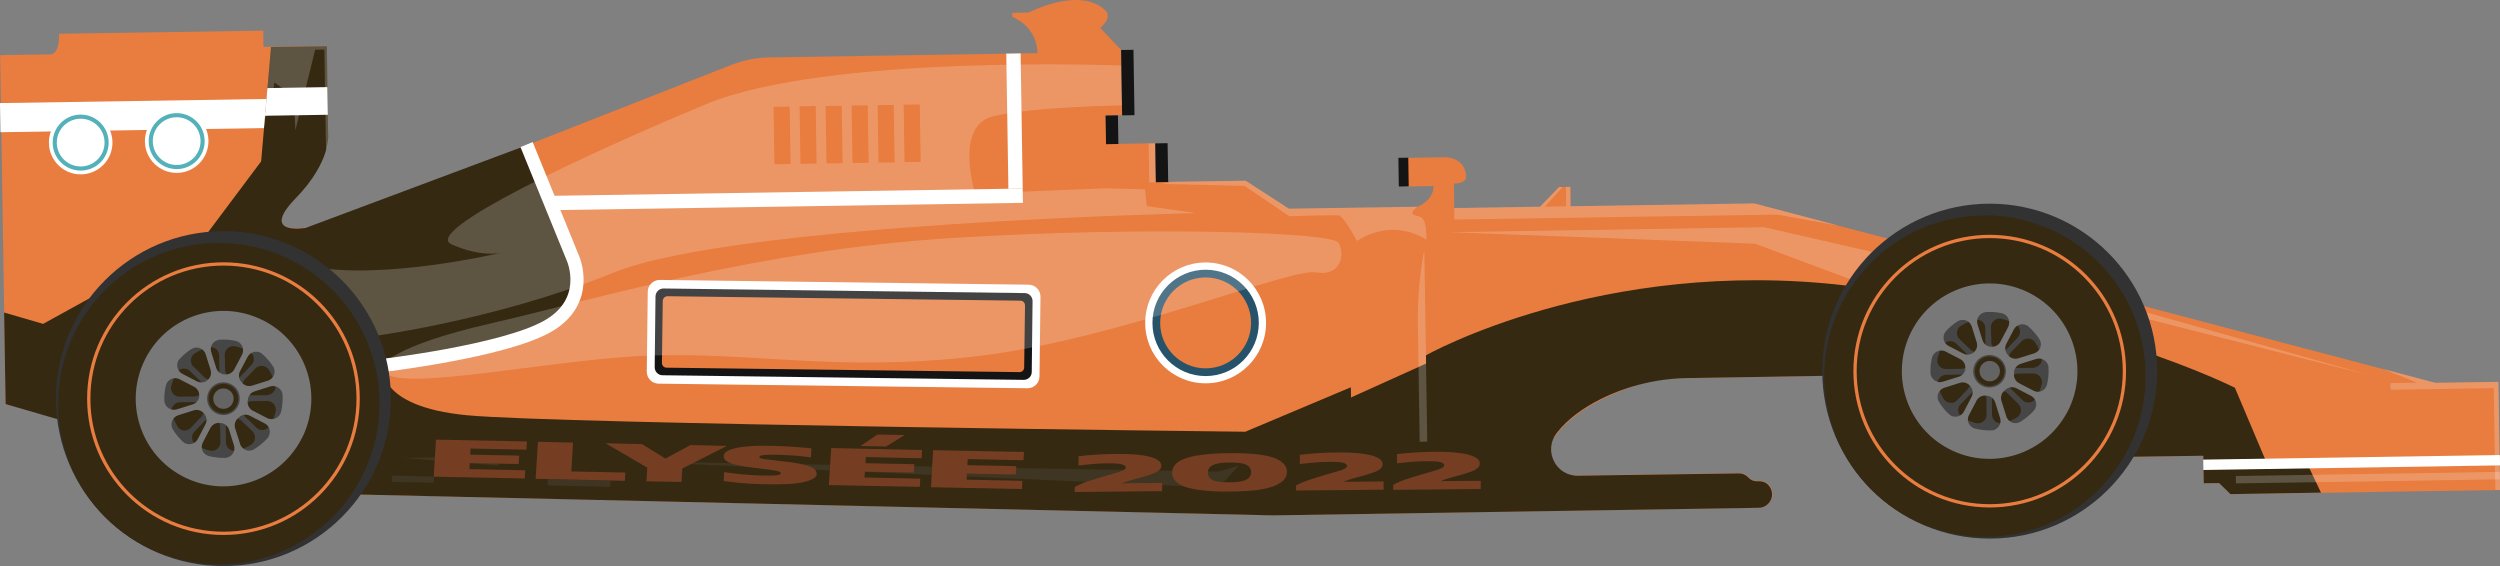 <?xml version="1.0" encoding="utf-8"?>
<!-- Generator: Adobe Illustrator 24.0.0, SVG Export Plug-In . SVG Version: 6.00 Build 0)  -->
<svg version="1.1" id="Calque_1" xmlns="http://www.w3.org/2000/svg" xmlns:xlink="http://www.w3.org/1999/xlink" x="0px" y="0px"
	 viewBox="0 0 1518.3 343.8" style="enable-background:new 0 0 1518.3 343.8;" xml:space="preserve">
<rect x="0" y="0" width="1518.3" height="343.8" fill="#808080" stroke="none"/>
<style type="text/css">
	.st0{fill:#E97C3F;}
	.st1{fill:#352912;}
	.st2{fill:none;stroke:#FFFFFF;stroke-width:8;stroke-miterlimit:10;}
	.st3{fill:#FFFFFF;}
	.st4{fill:#26536A;}
	.st5{fill:#141414;}
	.st6{opacity:0.2;fill:#FFFFFF;enable-background:new    ;}
	.st7{opacity:0.2;fill:#646464;enable-background:new    ;}
	.st8{fill:#323232;}
	.st9{fill:none;stroke:#E97C3F;stroke-width:2;stroke-miterlimit:10;}
	.st10{fill:#464646;}
	.st11{fill:#787878;}
	.st12{fill:#646464;}
	.st13{fill:#54B1B9;}
	.st14{fill:#753D21;}
</style>
<title>voiture_bleueFichier 2</title>
<g id="Calque_2_1_">
	<g id="Calque_3">
		<path id="corps" class="st0" d="M13.4,247.8l-10-2.3l-3.3-212l31-0.5c0,0,5-0.1,4.8-12.5l124-1.9l0.1,9.9l38.4-0.6l0.8,53.3
			c0,0,1.5,16.1-21.7,41.3s21.3,13.3,21.3,13.3l245.4-96.4c7.2-2.8,14.9-4.4,22.6-4.5L630,32.3c0,0,1-14.9-15.2-22.1V7.8l9.9-0.2
			c0,0,32-16.6,47.1-0.7c0,0,3.8,3.7-3.6,10l12.6,13.4l0.6,39.7l-9.9,0.2l0.3,17.3l29.8-0.5l0.4,23.6l54.5-0.8l26.3,17l78.1-1.2
			c0,0,9.9-3.9,9.7-12.6l-16.1,0.3l-0.3-17.4l23.6-0.4c0,0,12.4-0.2,12.6,12.2c0,0,0.1,3.7-7.4,3.8l0.2,14.9l52.1-0.8l11.6-12
			l6.8-0.1l0.2,11.8l111.6-1.7l413.4,108.9l38.4-0.6l1,65.7l-163.6,2.5l-6.9-6.7l-9.3,0.1l-0.3-16.7l-42.2,0.6l-184.3-49.2
			l-102.9,1.6c0,0-72.9,14.6-72.2,59.2c0,0,0,0.2,119.8-1.6c1.9,0,3.7,0.7,5.1,2l0.8,0.8c1.3,1.3,3.1,2,5,2h1.6c1.9,0,3.7,0.7,5,2
			l0,0c3.3,3.2,3.4,8.4,0.2,11.6c-1.5,1.6-3.6,2.5-5.8,2.5l-295,4.6l-583-13.3L13.4,247.8z"/>
		<path class="st1" d="M2.5,189.8l23.7,6.9l99.6-54.9L158.6,98l6-69.5l33.9-0.5l0.8,53.3c0,0,2.3,16.4-19.8,39.2s6.2,17.9,6.2,17.9
			L321,87.8l28.2,69.2c0,0,11.6,25.9-15.5,41.2S232.4,222,232.4,222s-4.6,24.9,51.3,30.2s472.6,10,472.6,10l64.1-27l0.1,6.2
			l45.6-20.6l-0.1-5c0,0,106.1-59.9,255-42.4s236.3,62.1,236.3,62.1l19.3,45.6l24.8,0.9l8.2,17.2l-55,0.9l-6.9-6.7l-9.3,0.1
			l-0.3-16.7l-42.2,0.6l-184.3-49.2l-86.2,1.4c-18.4,0.2-36.6,4.5-53.1,12.7c-10,5-20,11.8-26.9,20.7c-8.2,10.6-0.6,26.1,12.8,25.9
			c16.7-0.2,46.1-0.6,98-1.4c1.9,0,3.7,0.7,5.1,2l0.8,0.8c1.3,1.3,3.1,2,5,2h1.6c1.9,0,3.7,0.7,5,2l0,0c3.3,3.2,3.4,8.4,0.2,11.6
			c-1.5,1.6-3.6,2.5-5.8,2.5l-295,4.6l-583-13.3L3.4,245.4L2.5,189.8z"/>
		<path class="st2" d="M231.2,222.1c0,0,74.3-8.6,101.3-23.9S348,157,348,157l-28.2-69.2"/>
		<circle class="st3" cx="732.2" cy="196.1" r="36.7"/>
		<circle class="st4" cx="732.2" cy="196.1" r="32.3"/>
		<circle class="st0" cx="732.2" cy="196.1" r="27.6"/>
		<path class="st3" d="M400.7,170l224.1,2.9c4,0.1,7.1,3.3,7.1,7.3l-0.6,48.5c-0.1,4-3.3,7.1-7.3,7.1L399.9,233
			c-4-0.1-7.1-3.3-7.1-7.3l0.6-48.5C393.4,173.2,396.7,170,400.7,170z"/>
		<path class="st5" d="M403,175.2l219.3,2.8c2.7,0,4.8,2.2,4.8,4.9l-0.5,43c0,2.7-2.2,4.8-4.9,4.8l-219.3-2.8
			c-2.7,0-4.8-2.2-4.8-4.9l0.5-43C398.2,177.3,400.3,175.2,403,175.2z"/>
		<path class="st0" d="M405.4,179.9l214.3,2.7c1.6,0,2.8,1.3,2.8,2.9l-0.5,37.7c0,1.6-1.3,2.8-2.9,2.8l-214.3-2.7
			c-1.6,0-2.8-1.3-2.8-2.9l0.5-37.7C402.6,181.1,403.9,179.9,405.4,179.9z"/>
		<path class="st6" d="M681,39.8c0,0-178.8-7-252.2,23.5s-172.8,77-154.6,85.1s30.1,5.1,30.1,5.1s-72.3,17.2-116.4,8.1
			s32.8,43.4,32.8,43.4s77.9-9.4,151.8-39.4s353.8-36.2,353.8-36.2l-29.8-4.2l-1.1-10.2l-24.2-0.6l-79,3.1c0,0-12.7-40.7,10.4-46.7
			s78.8-6.8,78.8-6.8L681,39.8z"/>
		<path class="st6" d="M232.4,222c0,0,4.9-11.7,66.1-25.7s161.1-44.3,279.1-51.7s231.5-3.6,235.3,2.8s2.2,20.7-13.7,18
			s-120.3,40.8-205.7,50.9s-138.7-3.2-202.8-0.2S227.7,241.7,232.4,222z"/>
		
			<rect x="697.7" y="87.1" transform="matrix(1 -1.553281e-02 1.553281e-02 1 -1.451 10.88)" class="st6" width="4" height="23.6"/>
		<path class="st6" d="M705.9,111.7l5.6-1.3l45-0.7l26.3,17l78.1-1.2c0,0-6.4,4.5-0.8,5.5s6,4.8,6.2,14.6c0,0-19-14-42.2,0.7
			c0,0-7.9-15.2-11.1-15.5s-30,0.5-30,0.5l-27.1-18.4L705.9,111.7z"/>
		<polygon class="st6" points="1065.4,123.5 953.8,125.2 953.7,113.5 951,113.5 951.2,125.3 938.2,125.5 949.1,113.5 946.8,113.6 
			935.3,125.5 883.2,126.3 883.3,133.3 1079.3,130.3 1116.9,137.1 		"/>
		<polygon class="st6" points="1301.4,189.1 1438.7,227.8 1301.4,193 		"/>
		<path class="st6" d="M1446.3,223.8l21.7,8.6l-16.2,0.3c-0.1,1.3,0,2.7,0.1,4l62.6-1l1,61.9l2.9,0l-1-65.7l-38.3,0.6L1446.3,223.8z
			"/>
		
			<rect x="1357.7" y="287.8" transform="matrix(1 -1.553281e-02 1.553281e-02 1 -4.333 22.37)" class="st6" width="160.4" height="4.5"/>
		<polygon class="st7" points="381.2,280.2 739.8,286.4 752.3,282.8 740,296.2 		"/>
		<polygon class="st7" points="244.7,278.1 302.8,277.2 302.9,282.8 		"/>
		
			<rect x="248.8" y="278.3" transform="matrix(2.303631e-02 -1 1 2.303631e-02 -46.133 535.028)" class="st7" width="3.8" height="25.6"/>
		
			<rect x="349.7" y="274.4" transform="matrix(2.303631e-02 -1 1 2.303631e-02 50.119 638.171)" class="st7" width="3.8" height="38.1"/>
		<polygon class="st6" points="880.3,141 1071.4,138 1149.1,155.8 1130.5,172.1 1065.9,148 		"/>
		<path class="st6" d="M865.5,183.6l1.3,84.6l-4.6,0.1l-1.1-71.6c-0.2-15.2,1.1-30.3,3.9-45.2l0,0L865.5,183.6z"/>
		<g id="roue">
			<circle class="st8" cx="1208.4" cy="225.4" r="101.7"/>
			<circle class="st1" cx="1205.5" cy="228.4" r="97.6"/>
			<circle class="st9" cx="1208.4" cy="225.4" r="81.8"/>
			<g id="enjoliveur">
				<path class="st10" d="M1256.6,222.2c-1.8-26.6-24.9-46.8-51.5-45s-46.8,24.9-45,51.5c1.7,24.7,21.7,44.2,46.5,45.1
					c26.8,0.9,49.2-20.2,50.1-47C1256.7,225.2,1256.7,223.7,1256.6,222.2z M1209.1,198.8c0-2.9,2.3-5.3,5.2-5.3c0.4,0,0.8,0,1.2,0.1
					c3,0.7,5.8,1.7,8.5,3.2c2.6,1.4,3.5,4.6,2.2,7.1c-0.2,0.4-0.5,0.8-0.9,1.2l-6.3,6.6c-1.5,1.5-3.7,2-5.7,1.2l-0.3-0.1
					c-2.1-0.7-3.6-2.7-3.6-4.9L1209.1,198.8z M1191.1,197.8c2.4-1.5,5-2.7,7.8-3.5c2.8-0.9,5.7,0.7,6.6,3.5c0.1,0.5,0.2,1,0.2,1.5
					l0.1,9.1c0,2.1-1.1,4-3,4.8l-0.3,0.1c-2,0.9-4.3,0.5-5.9-1l-6.5-6.3c-2.1-2-2.1-5.4-0.1-7.5
					C1190.4,198.3,1190.7,198,1191.1,197.8L1191.1,197.8z M1176.7,217.6c0.7-2.7,1.7-5.3,3-7.7c1.4-2.6,4.6-3.5,7.2-2.1
					c0.4,0.2,0.8,0.5,1.1,0.8l6.6,6.4c1.5,1.5,2,3.7,1.2,5.6v0.1c-0.8,2-2.6,3.3-4.8,3.3l-9.1,0.1c-2.9,0.1-5.3-2.2-5.4-5.1
					C1176.5,218.5,1176.6,218,1176.7,217.6L1176.7,217.6z M1180.2,241.9c-1.4-2.4-2.5-5-3.2-7.6c-0.8-2.8,0.8-5.7,3.6-6.5
					c0.5-0.1,0.9-0.2,1.4-0.2l9.1-0.1c2.1,0,4.1,1.2,4.9,3.2v0.1c0.8,1.9,0.4,4.2-1.1,5.7l-6.3,6.6c-2,2.1-5.4,2.1-7.5,0
					C1180.7,242.7,1180.4,242.3,1180.2,241.9L1180.2,241.9z M1206.5,251.8c0,2.9-2.3,5.3-5.2,5.3c-0.5,0-1-0.1-1.5-0.2
					c-2.8-0.7-5.4-1.9-7.9-3.3c-2.5-1.5-3.4-4.7-1.9-7.2c0.2-0.4,0.5-0.7,0.8-1l6.3-6.5c1.5-1.6,3.9-2,5.9-1.1l0.3,0.1
					c1.9,0.8,3.1,2.7,3.1,4.7L1206.5,251.8z M1208.5,234.5c-5,0.1-9.1-3.9-9.1-8.9c-0.1-5,3.9-9.1,8.9-9.1s9.1,3.9,9.1,8.9
					c0,0,0,0,0,0C1217.4,230.3,1213.4,234.3,1208.5,234.5L1208.5,234.5z M1224.8,253.6c-2.6,1.5-5.4,2.7-8.4,3.4
					c-2.8,0.7-5.7-1-6.4-3.8c-0.1-0.4-0.2-0.8-0.2-1.2l-0.1-9c0-2.2,1.4-4.2,3.5-5l0.3-0.1c1.9-0.8,4.2-0.5,5.8,1l6.5,6.4
					c2.1,2,2.1,5.4,0.1,7.4C1225.6,253.1,1225.2,253.4,1224.8,253.6L1224.8,253.6z M1240,233.2c-0.7,3-1.9,5.9-3.5,8.6
					c-1.4,2.5-4.7,3.4-7.2,2c-0.4-0.2-0.7-0.5-1-0.8l-6.5-6.3c-1.6-1.6-2-3.9-1.1-5.9l0.2-0.5c0.8-2,2.7-3.4,4.8-3.4l9.1-0.1
					c2.9,0,5.3,2.3,5.3,5.2C1240.2,232.4,1240.1,232.8,1240,233.2L1240,233.2z M1234.8,223.4l-9.1,0.1c-2.2,0-4.1-1.3-4.9-3.3
					c-0.1-0.2-0.1-0.3-0.2-0.5c-1-2-0.6-4.4,0.9-6l6.3-6.5c2-2.1,5.4-2.1,7.5-0.1c0.3,0.3,0.6,0.6,0.8,1c1.7,2.6,2.9,5.5,3.8,8.5
					c0.8,2.8-0.9,5.7-3.7,6.4C1235.7,223.3,1235.2,223.3,1234.8,223.4L1234.8,223.4z"/>
				<path class="st11" d="M1256.8,247.7c12.3-26.8,0.5-58.4-26.2-70.7c-26.8-12.3-58.4-0.5-70.7,26.2c-11.4,24.8-2.2,54.2,21.3,68.1
					c25.5,15,58.3,6.4,73.2-19.1C1255.3,250.7,1256.1,249.2,1256.8,247.7z M1223.1,200c1.5-2.8,5-3.9,7.8-2.4
					c0.4,0.2,0.8,0.5,1.1,0.8c2.5,2.2,4.7,4.7,6.5,7.5c1.8,2.7,1,6.3-1.7,8c-0.4,0.3-0.9,0.5-1.4,0.7l-9.6,3c-2.2,0.7-4.7,0-6.2-1.8
					c-0.1-0.1-0.2-0.2-0.2-0.3c-1.7-1.8-2.1-4.5-0.9-6.7L1223.1,200z M1206.2,189.5c3.1-0.2,6.3,0,9.4,0.7c3.1,0.6,5.2,3.7,4.5,6.9
					c-0.1,0.5-0.3,1-0.5,1.5l-4.7,8.9c-1,2-3.2,3.2-5.4,3.1h-0.3c-2.4-0.1-4.5-1.7-5.2-4l-3-9.5c-1-3.1,0.7-6.3,3.8-7.3
					C1205.2,189.7,1205.7,189.6,1206.2,189.5L1206.2,189.5z M1181.8,201.1c2.1-2.3,4.4-4.2,7-5.9c2.7-1.7,6.3-1,8,1.7
					c0.3,0.4,0.5,0.9,0.7,1.4l3,9.6c0.7,2.2,0,4.6-1.8,6.1l0,0c-1.8,1.5-4.3,1.8-6.4,0.7l-8.9-4.6c-2.8-1.5-3.9-5-2.4-7.8
					C1181.2,201.9,1181.5,201.5,1181.8,201.1L1181.8,201.1z M1172.4,226.5c-0.1-3.1,0.2-6.1,0.9-9.1c0.7-3.1,3.8-5.1,6.9-4.4
					c0.5,0.1,1,0.3,1.4,0.5l8.9,4.6c2.1,1.1,3.3,3.4,3.1,5.7v0.1c-0.2,2.3-1.8,4.2-4,4.9l-9.6,3c-3,1-6.3-0.7-7.3-3.8
					C1172.5,227.7,1172.4,227.1,1172.4,226.5L1172.4,226.5z M1192.7,250c-1.5,2.8-5,3.9-7.9,2.4c-0.5-0.3-0.9-0.6-1.3-1
					c-2.3-2.2-4.3-4.6-5.9-7.3c-1.7-2.7-0.8-6.3,1.9-8c0.4-0.2,0.8-0.4,1.3-0.6l9.5-3c2.3-0.7,4.8,0.1,6.3,2l0.2,0.3
					c1.4,1.8,1.6,4.2,0.6,6.2L1192.7,250z M1203.7,234.3c-4.9-2.5-6.7-8.5-4.2-13.4c2.5-4.9,8.5-6.7,13.4-4.2
					c4.9,2.5,6.7,8.5,4.2,13.4C1214.5,234.9,1208.6,236.7,1203.7,234.3L1203.7,234.3z M1209.4,261.4c-3.3,0.1-6.7-0.3-9.9-1.1
					c-3.1-0.8-5-4-4.2-7c0.1-0.4,0.3-0.8,0.5-1.2l4.6-8.8c1.2-2.2,3.6-3.4,6-3h0.3c2.3,0.2,4.3,1.8,5,4l3,9.6c1,3.1-0.8,6.3-3.8,7.3
					C1210.5,261.3,1210,261.4,1209.4,261.4L1209.4,261.4z M1235,249.6c-2.3,2.5-5,4.7-7.9,6.5c-2.7,1.7-6.3,0.9-8-1.9
					c-0.3-0.4-0.5-0.8-0.6-1.3l-3-9.5c-0.7-2.3,0.1-4.9,2.1-6.4l0.5-0.4c1.8-1.6,4.4-1.9,6.5-0.8l8.9,4.6c2.8,1.5,4,5,2.5,7.8
					C1235.6,248.9,1235.3,249.3,1235,249.6z M1235.1,237.3l-8.9-4.6c-2.1-1.1-3.3-3.4-3.1-5.8c0-0.2,0-0.4,0-0.6
					c0.1-2.4,1.7-4.5,4-5.3l9.5-3c3.1-0.9,6.3,0.8,7.3,3.9c0.1,0.5,0.2,0.9,0.2,1.4c0.2,3.4-0.1,6.9-0.9,10.2
					c-0.7,3.1-3.8,5-6.9,4.3C1235.9,237.7,1235.5,237.5,1235.1,237.3L1235.1,237.3z"/>
				<circle class="st12" cx="1208.4" cy="225.4" r="6.2"/>
			</g>
		</g>
		<g id="roue-2">
			<circle class="st8" cx="135.7" cy="242.1" r="101.7"/>
			<circle class="st1" cx="132.9" cy="245.1" r="97.6"/>
			<circle class="st9" cx="135.7" cy="242.1" r="81.8"/>
			<g id="enjoliveur-2">
				<path class="st10" d="M184,238.9c-1.8-26.6-24.9-46.8-51.5-45c-26.6,1.8-46.8,24.9-45,51.5c1.7,24.7,21.7,44.2,46.5,45.1
					c26.8,0.9,49.2-20.1,50.1-46.9C184.1,242,184.1,240.4,184,238.9z M136.5,215.5c0-2.9,2.3-5.3,5.2-5.3c0.4,0,0.8,0,1.2,0.1
					c3,0.7,5.8,1.7,8.5,3.2c2.6,1.4,3.5,4.6,2.1,7.1c-0.2,0.4-0.5,0.8-0.9,1.2l-6.3,6.6c-1.5,1.5-3.7,2-5.7,1.2l-0.3-0.1
					c-2.1-0.7-3.6-2.7-3.6-4.9L136.5,215.5z M118.5,214.5c2.4-1.5,5-2.7,7.8-3.5c2.8-0.9,5.7,0.7,6.6,3.5c0.1,0.5,0.2,1,0.2,1.5
					l0.1,9.1c0.1,2.1-1.1,4-3,4.8l-0.3,0.1c-2,0.9-4.3,0.5-5.9-1l-6.5-6.3c-2.1-2-2.1-5.4,0-7.5C117.8,215,118.1,214.7,118.5,214.5
					L118.5,214.5z M104.1,234.3c0.7-2.7,1.7-5.3,3-7.7c1.4-2.6,4.6-3.5,7.1-2.1c0.4,0.2,0.8,0.5,1.1,0.8l6.6,6.4
					c1.5,1.5,2,3.7,1.2,5.6v0.1c-0.8,2-2.7,3.3-4.8,3.4l-9.1,0.1c-2.9,0.1-5.3-2.3-5.4-5.2C103.9,235.2,103.9,234.8,104.1,234.3
					L104.1,234.3z M107.6,258.6c-1.4-2.4-2.5-5-3.3-7.6c-0.8-2.8,0.8-5.7,3.6-6.5c0.5-0.1,0.9-0.2,1.4-0.2l9.1-0.1
					c2.1,0,4.1,1.2,4.9,3.2v0.1c0.8,1.9,0.4,4.2-1.1,5.7l-6.3,6.6c-2,2.1-5.3,2.2-7.4,0.2C108.1,259.4,107.8,259,107.6,258.6
					L107.6,258.6z M133.9,268.5c0,2.9-2.3,5.3-5.2,5.3c-0.5,0-1-0.1-1.5-0.2c-2.8-0.7-5.4-1.8-7.9-3.3c-2.5-1.4-3.4-4.7-2-7.2
					c0.2-0.4,0.5-0.7,0.8-1l6.3-6.5c1.5-1.6,3.9-2,5.9-1.1l0.3,0.1c1.9,0.8,3.1,2.7,3.1,4.7L133.9,268.5z M135.9,251.1
					c-5,0.1-9.1-3.8-9.2-8.8c-0.1-5,3.8-9.1,8.8-9.2c5-0.1,9.1,3.8,9.2,8.8c0,0,0,0,0,0C144.8,247,140.8,251.1,135.9,251.1
					L135.9,251.1z M152.2,270.3c-2.6,1.5-5.4,2.7-8.4,3.4c-2.8,0.7-5.7-1-6.4-3.8c-0.1-0.4-0.2-0.8-0.2-1.2l-0.1-9
					c0-2.2,1.4-4.2,3.5-5l0.3-0.1c1.9-0.8,4.2-0.5,5.8,1l6.6,6.3c2.1,2,2.1,5.4,0.1,7.4C153,269.8,152.6,270.1,152.2,270.3
					L152.2,270.3z M167.4,249.9c-0.7,3-1.9,5.9-3.5,8.6c-1.4,2.5-4.7,3.4-7.2,2c-0.4-0.2-0.7-0.5-1-0.8l-6.5-6.3
					c-1.6-1.6-2-3.9-1.1-5.9l0.2-0.5c0.8-2,2.7-3.4,4.8-3.4l9.1-0.1c2.9,0,5.3,2.3,5.3,5.2C167.5,249,167.5,249.5,167.4,249.9
					L167.4,249.9z M162.1,240l-9.1,0.1c-2.2,0-4.1-1.3-4.9-3.3c-0.1-0.2-0.1-0.4-0.2-0.5c-1-2-0.6-4.4,0.9-6l6.3-6.5
					c2-2.1,5.4-2.1,7.5-0.1c0.3,0.3,0.6,0.6,0.8,1c1.6,2.6,2.9,5.5,3.8,8.5c0.8,2.8-0.9,5.7-3.7,6.5C163,239.9,162.6,240,162.1,240z
					"/>
				<path class="st11" d="M184.2,264.4c12.3-26.8,0.6-58.4-26.2-70.7c-26.8-12.3-58.4-0.6-70.7,26.2c-11.4,24.8-2.2,54.2,21.3,68.1
					c25.5,15,58.3,6.4,73.2-19.1C182.6,267.5,183.4,265.9,184.2,264.4z M150.4,216.7c1.5-2.8,5-3.9,7.8-2.5c0.4,0.2,0.8,0.5,1.1,0.8
					c2.5,2.2,4.7,4.7,6.5,7.5c1.8,2.7,1,6.3-1.7,8c-0.4,0.3-0.9,0.5-1.4,0.7l-9.6,3c-2.2,0.7-4.7,0-6.2-1.8l-0.2-0.3
					c-1.7-1.8-2.1-4.5-0.9-6.7L150.4,216.7z M133.6,206.3c3.1-0.2,6.3,0,9.4,0.7c3.1,0.6,5.2,3.7,4.5,6.9c-0.1,0.5-0.3,1-0.5,1.5
					l-4.7,8.9c-1,2-3.2,3.2-5.4,3.1h-0.4c-2.4-0.1-4.5-1.7-5.2-4l-3-9.5c-1-3.1,0.7-6.3,3.7-7.3C132.5,206.4,133,206.3,133.6,206.3
					L133.6,206.3z M109.2,217.9c2.1-2.3,4.4-4.2,7-5.9c2.7-1.7,6.3-1,8,1.7c0.3,0.4,0.5,0.9,0.7,1.4l3,9.6c0.7,2.2,0,4.6-1.8,6.1
					l-0.1,0.1c-1.8,1.5-4.3,1.8-6.4,0.7l-8.9-4.6c-2.8-1.5-3.9-5-2.5-7.8C108.5,218.7,108.8,218.2,109.2,217.9L109.2,217.9z
					 M99.8,243.3c-0.1-3.1,0.2-6.1,0.9-9.1c0.7-3.1,3.8-5.1,6.9-4.4c0.5,0.1,1,0.3,1.4,0.5l8.9,4.6c2.1,1.1,3.3,3.4,3.1,5.7v0.1
					c-0.2,2.3-1.8,4.2-4,4.9l-9.6,3c-3.1,1-6.3-0.7-7.3-3.8C99.9,244.3,99.8,243.8,99.8,243.3L99.8,243.3z M120.1,266.7
					c-1.5,2.8-5,3.9-7.9,2.4c-0.5-0.3-0.9-0.6-1.3-1c-2.3-2.2-4.3-4.6-5.9-7.3c-1.7-2.7-0.8-6.3,1.9-8c0.4-0.2,0.8-0.4,1.3-0.6
					l9.5-3c2.3-0.7,4.8,0.1,6.3,2l0.2,0.3c1.4,1.8,1.6,4.2,0.6,6.2L120.1,266.7z M131.1,250.9c-4.9-2.5-6.7-8.5-4.2-13.4
					c2.5-4.9,8.5-6.7,13.4-4.2c4.9,2.5,6.7,8.5,4.2,13.4c0,0,0,0,0,0C142,251.6,136,253.5,131.1,250.9L131.1,250.9z M136.8,278.1
					c-3.3,0.1-6.7-0.3-9.9-1.1c-3.1-0.8-5-3.9-4.2-7c0.1-0.4,0.3-0.9,0.5-1.3l4.6-8.8c1.2-2.2,3.6-3.4,6-3h0.3c2.3,0.2,4.3,1.8,5,4
					l3,9.6c1,3.1-0.7,6.3-3.8,7.3C137.9,278,137.3,278.1,136.8,278.1L136.8,278.1z M162.3,266.3c-2.3,2.5-5,4.7-7.9,6.5
					c-2.7,1.7-6.3,0.9-8-1.9c-0.3-0.4-0.5-0.8-0.6-1.3l-3-9.5c-0.7-2.3,0.1-4.9,2-6.4l0.5-0.4c1.8-1.6,4.4-1.9,6.5-0.8l8.9,4.6
					c2.9,1.4,4,4.9,2.5,7.8C162.9,265.6,162.7,266,162.3,266.3L162.3,266.3z M162.4,254l-8.9-4.6c-2.1-1.1-3.3-3.4-3.1-5.8
					c0-0.2,0-0.4,0.1-0.6c0.1-2.4,1.7-4.6,4.1-5.3l9.5-3c3.1-0.9,6.3,0.8,7.3,3.8c0.1,0.5,0.2,0.9,0.2,1.4c0.2,3.4-0.1,6.9-0.9,10.2
					c-0.7,3.1-3.9,5-7,4.3C163.3,254.4,162.8,254.2,162.4,254L162.4,254z"/>
				<circle class="st12" cx="135.7" cy="242.1" r="6.2"/>
			</g>
		</g>
		<path class="st6" d="M160.8,72.5l4.4-10l1.4-12.4l11.8,8.2l1,20.7l12-48.8l5.6-0.1l1,61.1c0,0,1.5-2.3,1.4-8.8s-0.9-54.5-0.9-54.5
			l-33.9,0.5L160.8,72.5z"/>
		
			<rect x="334.6" y="116.7" transform="matrix(1 -1.553281e-02 1.553281e-02 1 -1.823 7.437)" class="st3" width="286.5" height="8.7"/>
		
			<rect x="611.7" y="32.5" transform="matrix(1 -1.553281e-02 1.553281e-02 1 -1.068 9.578)" class="st3" width="8.7" height="82.1"/>
		
			<rect x="1337.9" y="277.7" transform="matrix(1 -1.553281e-02 1.553281e-02 1 -4.19 22.214)" class="st3" width="180.2" height="6.3"/>
		<polygon class="st3" points="160.3,77.8 0.3,80.3 0,62.6 161.8,60.1 		"/>
		<polygon class="st3" points="160.9,70.3 199.1,69.7 198.8,52.9 162.4,53.5 		"/>
		<circle class="st3" cx="107.3" cy="85.7" r="19.3"/>
		<circle class="st13" cx="107.3" cy="85.7" r="17"/>
		<circle class="st3" cx="107.3" cy="85.7" r="14.5"/>
		<circle class="st3" cx="49" cy="86.6" r="19.3"/>
		<circle class="st13" cx="49" cy="86.6" r="17"/>
		<circle class="st3" cx="49" cy="86.6" r="14.5"/>
		<g id="ELYS2E">
			<path class="st14" d="M263.4,289.5l1.4-22.5l55.2,1.1l-0.3,5l-33.9-0.7l-0.2,3.7l29.7,0.6l-0.3,5.1l-29.7-0.6l-0.2,3.7l33.9,0.7
				l-0.3,5L263.4,289.5z"/>
			<path class="st14" d="M325.3,290.8l1.4-22.5l21.3,0.5l-1,17.5l32.8,0.7l-0.3,5L325.3,290.8z"/>
			<path class="st14" d="M392.6,292.3l0.5-8.3l-25.4-14.8l22.2,0.5l14.2,8.8l15.2-8.2l22.2,0.5l-27.1,13.7l-0.5,8.2L392.6,292.3z"/>
			<path class="st14" d="M464.5,294.1c-4.9-0.1-9.5-0.3-13.9-0.7s-8.1-0.8-11.1-1.3l0.3-5.4c3.3,0.6,7.1,1,11.2,1.4
				c4.2,0.4,8,0.6,11.6,0.7c3.8,0.1,6.6,0,8.6-0.1c1.9-0.2,2.9-0.6,3-1.3c0-0.5-0.5-0.9-1.6-1.2c-1.6-0.4-3.3-0.7-5-0.9l-8.9-1.1
				c-4.9-0.6-8.7-1.2-11.5-1.9c-2.1-0.4-4.2-1.1-6-2.3c-1.1-0.6-1.7-1.8-1.7-3.1c0.1-2.2,2.8-3.8,7.9-4.9c5.2-1.1,12.7-1.5,22.7-1.2
				c4,0.1,8.1,0.3,12.4,0.6c4.3,0.3,7.7,0.6,10.3,0.9l-0.3,5.5c-3.5-0.5-6.9-0.9-10.1-1.1s-6.3-0.4-9.1-0.5c-3.3-0.1-6.2,0-8.5,0.1
				c-2.4,0.1-3.5,0.5-3.6,1.2s0.9,1,2.9,1.3s5.5,0.7,10.6,1.3c4.5,0.4,9.1,1.1,13.5,2.1c3.1,0.8,5.2,1.6,6.3,2.6
				c1,0.7,1.5,1.9,1.5,3.2c-0.1,2-2.8,3.6-8,4.8S474.9,294.3,464.5,294.1z"/>
			<path class="st14" d="M503.4,294.6l1.4-22.5l55.2,1.2l-0.3,5l-33.9-0.7l-0.2,3.7l29.7,0.6l-0.3,5.1l-29.7-0.6L525,290l33.9,0.7
				l-0.3,5L503.4,294.6z M522.5,270.9l10.4-7l16.5,0.3l-11.3,7L522.5,270.9z"/>
			<path class="st14" d="M565.4,295.9l1.3-22.5l55.2,1.1l-0.3,5l-33.9-0.7l-0.2,3.7l29.7,0.6l-0.3,5.1l-29.7-0.6l-0.2,3.7l33.9,0.7
				l-0.3,5L565.4,295.9z"/>
		</g>
		<g id="_2022">
			<path class="st14" d="M652.7,298.8v-3c2.4-1.4,5-2.5,7.7-3.4c3-1,6.4-2,10.1-3.1c3.1-0.9,5.6-1.6,7.5-2.2
				c1.5-0.4,2.9-0.9,4.3-1.6c1-0.5,1.4-1.1,1.4-1.7c0-1.6-3.5-2.5-10.5-2.4c-3.2,0-6.4,0.1-9.5,0.4c-3.1,0.3-5.9,0.6-8.7,0.9l0-5.6
				c3.1-0.4,6.7-0.7,10.9-1s8.3-0.4,12.6-0.4c9.1-0.1,15.8,0.6,20.2,1.8c4.4,1.3,6.6,3,6.6,5.3c0,1-0.4,2-1.2,2.7
				c-1.1,0.9-2.3,1.6-3.7,2.1c-1.7,0.6-3.8,1.3-6.5,2.1c-2.3,0.6-4.7,1.3-6.9,1.9c-1.9,0.5-3.7,1.1-5.5,1.9l24.3-0.2v5L652.7,298.8z
				"/>
			<path class="st14" d="M746.6,298.5c-6.8,0.2-13.5-0.2-20.2-1.2c-5.1-0.9-8.8-2.1-11.1-3.9c-2.1-1.4-3.4-3.8-3.5-6.3
				c0.1-2.6,1.4-5,3.6-6.4c2.3-1.7,6.1-3.1,11.2-4c6.7-1.1,13.4-1.5,20.2-1.5c12.5-0.1,21.5,0.9,26.8,2.8c5.3,2,8,4.8,8,8.6
				s-2.7,6.6-8.1,8.7S759.1,298.5,746.6,298.5z M746.6,292.9c4.9,0,8.3-0.5,10.3-1.6c1.8-0.8,2.9-2.6,2.9-4.5
				c0.1-1.9-1.1-3.7-2.8-4.5c-1.9-1-5.3-1.5-10.2-1.4c-4.9,0-8.3,0.6-10.3,1.6c-1.8,0.8-2.9,2.6-2.9,4.5c0,1.9,1.1,3.7,2.8,4.5
				C738.3,292.5,741.7,293,746.6,292.9z"/>
			<path class="st14" d="M787.1,297.9v-3c2.4-1.4,5-2.5,7.7-3.4c3-1,6.4-2,10.1-3.1c3.1-0.9,5.6-1.6,7.5-2.2
				c1.5-0.4,2.9-0.9,4.3-1.6c1-0.5,1.4-1.1,1.4-1.7c0-1.7-3.5-2.5-10.5-2.4c-3.2,0-6.4,0.1-9.5,0.4c-3.1,0.3-5.9,0.6-8.7,0.9v-5.6
				c3.1-0.4,6.7-0.7,10.9-1s8.3-0.4,12.6-0.4c9.1-0.1,15.8,0.6,20.2,1.8c4.4,1.3,6.6,3,6.6,5.3c0,1-0.4,2-1.2,2.7
				c-1.1,0.9-2.3,1.6-3.7,2.1c-1.7,0.6-3.8,1.3-6.5,2.1c-2.3,0.6-4.7,1.3-6.9,1.9c-1.9,0.5-3.7,1.1-5.4,1.9l24.3-0.2v5L787.1,297.9z
				"/>
			<path class="st14" d="M846.1,297.5v-3c2.4-1.4,5-2.5,7.7-3.4c3-1,6.4-2,10.1-3.1c3.1-0.9,5.6-1.6,7.5-2.2
				c1.5-0.4,2.9-0.9,4.3-1.6c1-0.5,1.4-1.1,1.4-1.7c0-1.7-3.5-2.5-10.5-2.4c-3.2,0-6.4,0.1-9.5,0.4c-3.1,0.3-5.9,0.6-8.7,0.9l0-5.6
				c3.1-0.4,6.7-0.7,10.9-1c4.2-0.3,8.3-0.4,12.6-0.4c9-0.1,15.8,0.6,20.2,1.8c4.4,1.3,6.7,3,6.6,5.3c0,1-0.4,2-1.2,2.7
				c-1.1,0.9-2.3,1.6-3.7,2.1c-1.7,0.6-3.8,1.3-6.5,2.1c-2.3,0.6-4.7,1.3-6.9,1.9c-1.9,0.5-3.7,1.1-5.4,1.9l24.3-0.2l0,5
				L846.1,297.5z"/>
		</g>
		
			<rect x="470" y="64.8" transform="matrix(1 -1.553281e-02 1.553281e-02 1 -1.219 7.386)" class="st0" width="9.8" height="34.9"/>
		
			<rect x="485.8" y="64.5" transform="matrix(1 -1.553281e-02 1.553281e-02 1 -1.214 7.631)" class="st0" width="9.8" height="34.9"/>
		
			<rect x="501.6" y="64.3" transform="matrix(1 -1.553281e-02 1.553281e-02 1 -1.208 7.876)" class="st0" width="9.8" height="34.9"/>
		
			<rect x="517.4" y="64" transform="matrix(1 -1.553281e-02 1.553281e-02 1 -1.202 8.122)" class="st0" width="9.8" height="34.9"/>
		
			<rect x="533.2" y="63.8" transform="matrix(1 -1.553281e-02 1.553281e-02 1 -1.196 8.367)" class="st0" width="9.8" height="34.9"/>
		
			<rect x="549" y="63.5" transform="matrix(1 -1.553281e-02 1.553281e-02 1 -1.191 8.613)" class="st0" width="9.8" height="34.9"/>
		
			<rect x="849.3" y="95.8" transform="matrix(1 -1.553281e-02 1.553281e-02 1 -1.521 13.251)" class="st5" width="6" height="17.4"/>
		
			<rect x="681.1" y="30.3" transform="matrix(1 -1.553281e-02 1.553281e-02 1 -0.696 10.644)" class="st5" width="7.5" height="39.7"/>
		
			<rect x="671.5" y="70.1" transform="matrix(1 -1.553281e-02 1.553281e-02 1 -1.142 10.497)" class="st5" width="7.5" height="17.4"/>
		
			<rect x="701.7" y="87" transform="matrix(1 -1.553281e-02 1.553281e-02 1 -1.449 10.97)" class="st5" width="7.5" height="23.6"/>
	</g>
</g>
</svg>
